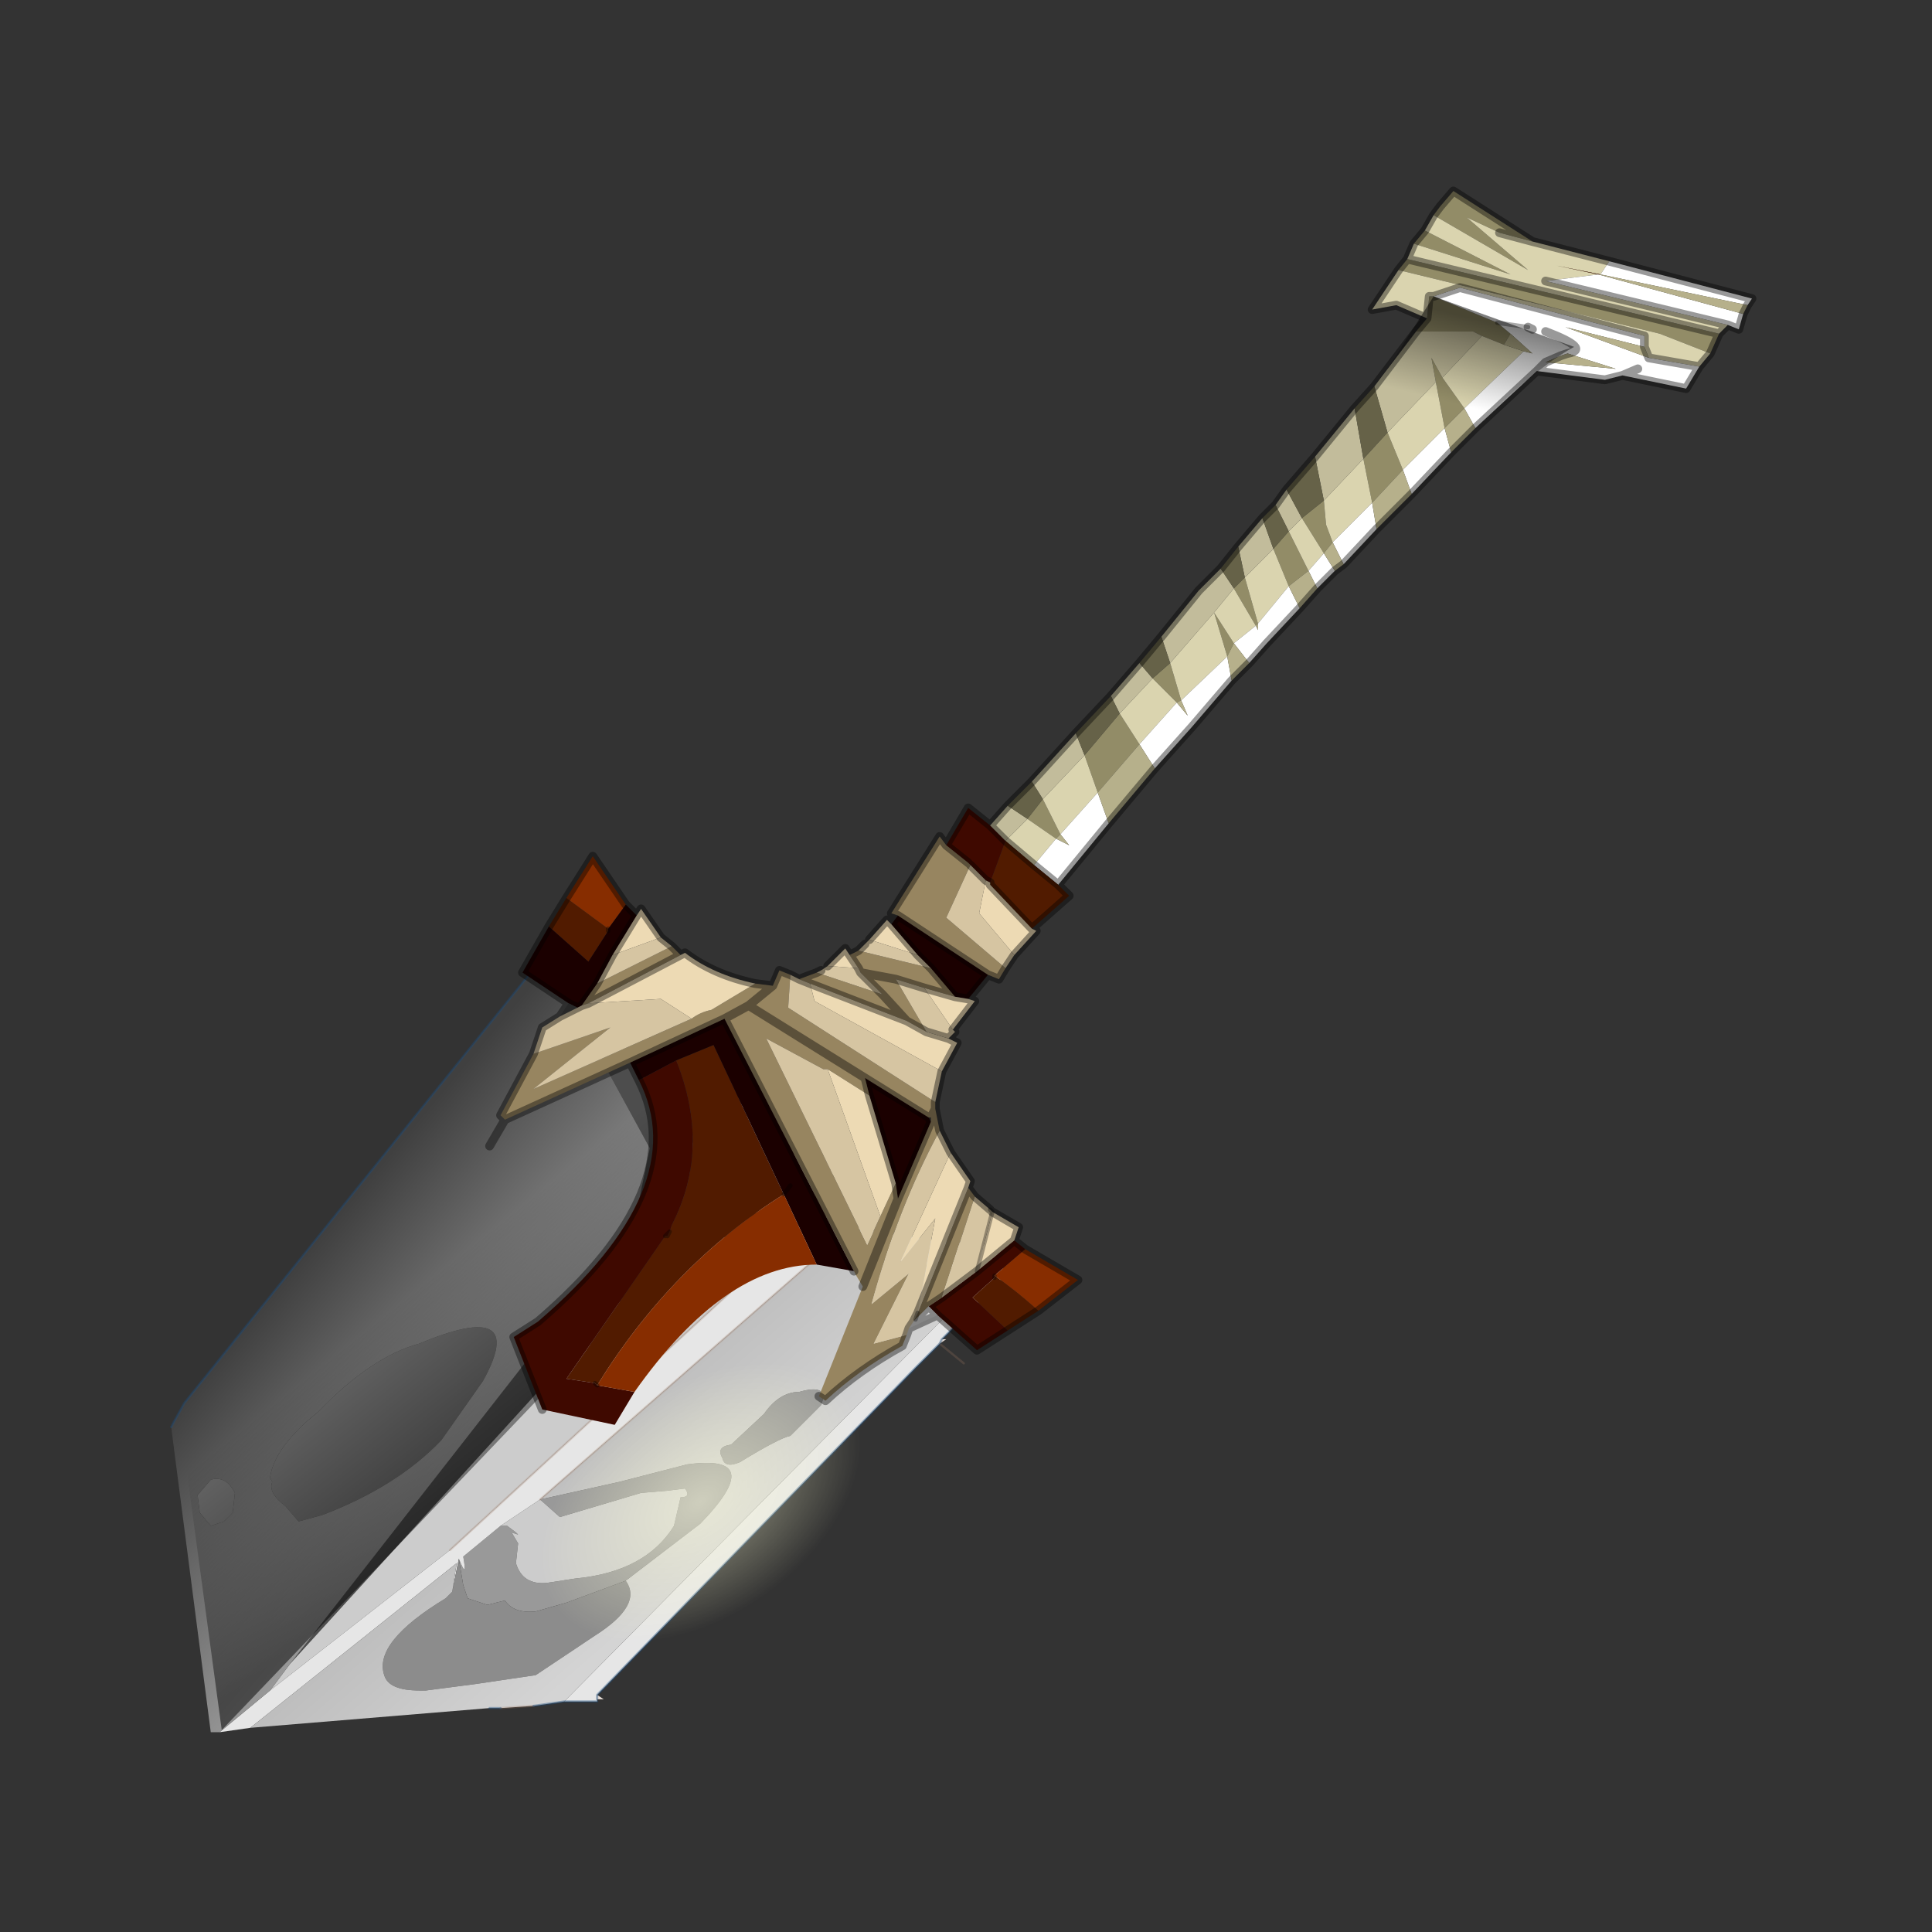<?xml version="1.0" encoding="UTF-8" standalone="no"?>
<svg xmlns:xlink="http://www.w3.org/1999/xlink" height="440.0px" width="440.0px" xmlns="http://www.w3.org/2000/svg">
  <rect width="100%" height="100%" fill="#333333" stroke="none"/>
  <g transform="matrix(10.0, 0.0, 0.0, 10.0, 0.0, 0.0)">
    <use height="44.0" transform="matrix(1.0, 0.0, 0.0, 1.0, 0.0, 0.0)" width="44.0" xlink:href="#shape0"/>
  </g>
  <defs>
    <g id="shape0" transform="matrix(1.0, 0.0, 0.0, 1.0, 0.0, 0.0)">
      <path d="M44.0 44.0 L0.0 44.0 0.0 0.0 44.0 0.0 44.0 44.0" fill="#33cc33" fill-opacity="0.0" fill-rule="evenodd" stroke="none"/>
      <path d="M13.6 38.7 L13.75 38.7 13.6 38.6 13.6 38.7 M17.4 28.05 L17.2 28.85 17.75 28.0 17.55 28.05 17.4 28.05 M22.7 28.5 L22.7 28.4 21.35 28.25 22.7 28.5 M20.15 28.1 L19.1 27.85 18.9 27.9 20.15 28.1 M21.45 30.5 L21.4 30.6 21.55 30.5 21.45 30.5" fill="#e8ded7" fill-rule="evenodd" stroke="none"/>
      <path d="M19.05 26.65 L18.9 26.15 18.65 26.5 18.8 26.65 19.05 26.65 M17.05 25.3 L17.45 25.0 16.7 25.0 17.05 25.3" fill="#6c6c6c" fill-rule="evenodd" stroke="none"/>
      <path d="M19.05 26.65 L19.1 26.65 19.05 26.65" fill="#b7b7b7" fill-rule="evenodd" stroke="none"/>
      <path d="M16.85 33.3 Q17.75 32.75 18.0 32.7 L18.7 32.0 Q18.9 31.5 18.2 31.7 17.75 31.7 17.4 32.2 L16.65 32.9 Q16.3 32.95 16.45 33.2 16.5 33.45 16.85 33.3 M12.3 34.15 L12.75 34.55 14.6 34.0 15.2 33.95 15.6 33.9 Q15.75 34.1 15.5 34.1 L15.35 34.75 Q14.7 35.8 13.1 35.95 L12.45 36.05 Q11.9 36.1 11.75 35.6 L11.8 35.15 11.65 34.9 11.8 34.95 11.75 34.9 11.55 34.75 11.4 34.75 10.55 35.45 Q10.65 36.0 10.45 35.5 L10.55 36.1 10.65 36.4 11.1 36.55 11.5 36.45 Q11.7 36.75 12.2 36.7 L12.9 36.5 14.25 36.0 15.95 34.7 Q17.5 33.1 15.65 33.35 L14.1 33.75 12.3 34.15 M16.5 27.65 L16.45 27.6 16.2 27.6 16.25 27.6 16.5 27.65 16.8 27.7 16.6 27.65 16.5 27.65 M15.15 27.3 L15.05 27.3 15.0 27.35 15.15 27.3" fill="#999999" fill-rule="evenodd" stroke="none"/>
      <path d="M17.1 28.95 L17.4 28.05 17.55 28.05 17.55 27.9 17.6 27.85 17.7 27.85 Q17.6 27.85 17.65 27.95 L17.65 28.0 17.75 27.85 17.0 27.7 15.45 26.2 15.45 26.15 13.1 21.95 12.45 21.7 13.0 22.85 13.9 24.5 14.8 26.15 14.45 27.85 6.6 37.9 15.8 27.8 16.05 27.85 Q16.45 27.95 17.1 29.0 L17.1 28.95 M16.3 25.4 L15.45 26.15 16.95 27.55 Q16.4 26.95 16.55 26.7 16.65 26.45 17.0 26.35 L17.15 26.3 16.3 25.4 M16.5 27.65 L16.6 27.65 16.8 27.7 16.5 27.65 16.25 27.6 16.2 27.6 16.45 27.6 16.5 27.65 M15.15 27.3 L15.0 27.35 15.05 27.3 15.15 27.3" fill="#4d4d4d" fill-rule="evenodd" stroke="none"/>
      <path d="M11.4 34.75 L11.55 34.75 11.75 34.9 11.8 34.95 11.65 34.9 11.8 35.15 11.75 35.6 Q11.9 36.1 12.45 36.05 L13.1 35.95 Q14.7 35.8 15.35 34.75 L15.5 34.1 Q15.75 34.1 15.6 33.9 L15.2 33.95 14.6 34.0 12.75 34.55 12.3 34.15 11.4 34.75 M6.15 38.5 L10.25 35.3 17.1 29.0 Q16.45 27.95 16.05 27.85 L15.8 27.8 6.6 37.9 6.15 38.5 M18.85 27.9 L18.95 27.9 19.1 27.75 18.25 27.6 19.05 26.65 18.8 26.65 18.65 26.5 18.1 26.3 17.3 25.55 17.05 25.3 16.7 25.0 16.3 25.4 17.15 26.3 17.0 26.35 Q16.65 26.45 16.55 26.7 16.4 26.95 16.95 27.55 L17.1 27.6 17.65 27.7 17.7 27.7 18.2 27.9 18.65 27.95 18.8 27.9 18.85 27.9" fill="#cccccc" fill-rule="evenodd" stroke="none"/>
      <path d="M10.45 35.5 Q10.65 36.0 10.55 35.45 L11.4 34.75 12.3 34.15 18.7 28.55 18.45 28.45 21.7 28.9 22.55 28.95 12.85 38.75 13.6 38.75 13.6 38.7 13.6 38.6 20.85 31.15 21.4 30.6 21.45 30.5 22.9 29.05 22.7 28.5 21.35 28.25 20.7 28.15 20.35 28.1 20.15 28.1 18.9 27.9 18.8 27.9 18.65 27.95 18.2 27.9 17.65 28.0 17.65 27.95 Q17.6 27.85 17.7 27.85 L17.6 27.85 17.55 27.9 17.55 28.05 17.75 28.0 17.2 28.85 17.4 28.05 17.1 28.95 17.15 28.9 17.1 28.95 17.1 29.0 10.25 35.3 6.15 38.5 5.0 39.45 5.7 39.35 10.4 35.6 10.3 36.25 10.45 35.5 M17.15 28.9 L17.1 29.0 17.15 28.9 17.2 28.85 17.15 28.9" fill="#e6e6e6" fill-rule="evenodd" stroke="none"/>
      <path d="M11.0 31.45 Q12.05 29.55 9.55 30.6 8.45 30.9 7.25 32.15 6.25 32.95 6.15 33.65 L6.2 33.75 Q6.1 34.0 6.5 34.3 L6.8 34.65 7.35 34.5 Q9.05 33.85 10.05 32.8 L11.0 31.45 M5.1 34.65 L5.3 34.45 5.35 34.0 Q5.15 33.6 4.8 33.7 L4.5 34.05 4.55 34.45 4.8 34.75 5.1 34.65" fill="#666666" fill-rule="evenodd" stroke="none"/>
      <path d="M14.25 36.0 L12.9 36.5 12.2 36.7 Q11.7 36.75 11.5 36.45 L11.1 36.55 10.65 36.4 10.55 36.1 10.45 35.5 10.3 36.25 10.15 36.4 Q8.5 37.4 8.75 38.15 8.85 38.5 9.55 38.5 L9.7 38.5 10.85 38.35 12.2 38.15 13.55 37.25 Q14.65 36.55 14.25 36.0" fill="#8c8c8c" fill-rule="evenodd" stroke="none"/>
      <path d="M16.85 33.3 Q16.5 33.45 16.45 33.2 16.3 32.95 16.65 32.9 L17.4 32.2 Q17.75 31.7 18.2 31.7 18.9 31.5 18.7 32.0 L18.0 32.7 Q17.75 32.75 16.85 33.3 M12.3 34.15 L14.1 33.75 15.65 33.35 Q17.5 33.1 15.95 34.7 L14.25 36.0 Q14.65 36.55 13.55 37.25 L12.2 38.15 10.85 38.35 9.7 38.5 9.55 38.5 Q8.85 38.5 8.75 38.15 8.5 37.4 10.15 36.4 L10.3 36.25 10.4 35.6 5.7 39.35 11.15 38.9 11.4 38.9 12.15 38.85 12.85 38.75 22.55 28.95 21.7 28.9 18.45 28.45 18.7 28.55 12.3 34.15" fill="url(#gradient0)" fill-rule="evenodd" stroke="none"/>
      <path d="M20.85 31.15 L21.4 30.6 20.85 31.15" fill="url(#gradient1)" fill-rule="evenodd" stroke="none"/>
      <path d="M5.0 39.45 L6.15 38.5 6.6 37.9 14.45 27.85 14.8 26.15 13.9 24.5 13.0 22.85 12.45 21.7 4.2 31.95 3.95 32.4 3.9 32.5 3.95 32.9 4.8 39.45 5.0 39.45 M5.1 34.65 L4.8 34.75 4.55 34.45 4.5 34.05 4.8 33.7 Q5.15 33.6 5.35 34.0 L5.3 34.45 5.1 34.65 M11.0 31.45 L10.05 32.8 Q9.05 33.85 7.35 34.5 L6.8 34.65 6.5 34.3 Q6.1 34.0 6.2 33.75 L6.15 33.65 Q6.25 32.95 7.25 32.15 8.45 30.9 9.55 30.6 12.05 29.55 11.0 31.45" fill="url(#gradient2)" fill-rule="evenodd" stroke="none"/>
      <path d="M18.95 27.9 L19.1 27.75 18.25 27.6 19.05 26.65 19.1 26.65 M19.05 26.65 L18.9 26.15 18.65 26.5 M17.05 25.3 L17.45 25.0 16.7 25.0 16.3 25.4 15.45 26.15 M17.7 27.7 L17.65 27.7" fill="none" stroke="#000000" stroke-linecap="round" stroke-linejoin="round" stroke-opacity="0.333" stroke-width="0.25"/>
      <path d="M21.4 30.6 L21.95 31.05 M11.4 38.9 L12.15 38.85 M10.25 35.3 L17.1 29.0 17.15 28.9 M17.1 28.95 L17.4 28.05 M17.2 28.85 L17.15 28.9 M21.7 28.9 L18.45 28.45 18.7 28.55 12.3 34.15 M17.55 28.05 L17.4 28.05 M17.1 29.0 L17.1 28.95 M17.2 28.85 L17.75 28.0 17.55 28.05" fill="none" stroke="#a17960" stroke-linecap="round" stroke-linejoin="round" stroke-opacity="0.251" stroke-width="0.05"/>
      <path d="M19.1 26.65 L19.05 26.65 M18.65 26.5 L18.1 26.3 17.3 25.55 M18.65 26.5 L18.8 26.65 19.05 26.65 M17.1 27.6 L16.95 27.55 15.45 26.15" fill="none" stroke="#000000" stroke-linecap="round" stroke-linejoin="round" stroke-opacity="0.302" stroke-width="0.4"/>
      <path d="M17.15 28.9 L17.1 28.95" fill="none" stroke="#69513b" stroke-linecap="round" stroke-linejoin="round" stroke-width="0.05"/>
      <path d="M12.15 38.85 L12.85 38.75 13.6 38.75 M13.6 38.6 L20.85 31.15 M13.6 38.7 L13.6 38.6 M11.15 38.9 L11.4 38.9 M22.7 28.5 L21.35 28.25 20.7 28.15 20.35 28.1 20.15 28.1 M18.9 27.9 L18.85 27.9 M13.1 21.95 L12.45 21.7 4.2 31.95 3.95 32.4 3.9 32.5 M22.7 28.5 L22.9 29.05 21.45 30.5 21.4 30.6 20.85 31.15 M18.9 27.9 L20.15 28.1" fill="none" stroke="#1b4d7e" stroke-linecap="round" stroke-linejoin="round" stroke-opacity="0.4" stroke-width="0.05"/>
      <path d="M17.65 28.65 Q14.85 29.2 12.35 31.25 9.95 33.15 9.35 35.45 8.65 37.75 10.1 39.0 11.65 40.3 14.45 39.85 17.15 39.2 19.55 37.25 22.0 35.25 22.7 33.0 23.35 30.65 21.75 29.4 20.3 28.05 17.65 28.65" fill="url(#gradient3)" fill-rule="evenodd" stroke="none"/>
      <path d="M16.95 26.95 L15.3 25.9 15.45 25.75 13.1 22.2 12.0 22.05 11.6 22.55 12.2 22.1 4.05 32.0 5.05 39.4 16.95 26.95" fill="url(#gradient4)" fill-rule="evenodd" stroke="none"/>
      <path d="M32.45 5.25 L32.2 5.55 34.4 6.25 32.45 5.25 M32.05 5.9 L31.85 6.15 37.8 7.6 38.95 8.05 39.15 7.6 32.05 5.9 M32.5 7.25 L32.25 7.55 33.55 7.55 33.75 7.65 34.25 7.85 34.4 7.6 34.1 7.35 32.65 6.75 32.55 6.75 32.5 7.25 M32.85 8.6 L32.6 8.15 32.7 8.7 32.9 9.75 33.35 9.3 32.85 8.6 M31.95 10.7 L31.6 9.85 31.05 10.45 31.25 11.45 31.95 10.7 M34.9 5.5 L33.1 4.35 32.8 4.7 32.65 4.9 34.8 6.15 33.4 4.95 34.15 5.3 34.9 5.5 M30.35 12.35 L30.2 11.95 30.15 11.4 29.65 11.8 30.15 12.6 30.35 12.35 M29.35 12.1 L29.0 12.5 29.35 13.35 29.8 13.0 29.35 12.1 M28.35 13.15 L28.1 13.4 28.6 14.25 28.65 14.2 28.35 13.15 M27.65 13.95 L27.95 14.95 28.1 14.65 27.65 13.95 27.65 13.9 27.65 13.95 M26.9 15.95 L26.65 15.1 26.25 15.45 26.8 16.0 26.9 15.95 M25.0 18.05 L25.95 16.95 25.5 16.25 24.7 17.2 25.0 18.05 M23.75 18.2 L23.4 18.65 24.05 19.1 24.15 19.0 23.75 18.2" fill="#928c67" fill-rule="evenodd" stroke="none"/>
      <path d="M32.2 5.55 L32.05 5.9 39.15 7.6 39.35 7.4 35.2 6.4 36.4 6.25 35.45 6.05 36.45 6.25 36.65 5.95 34.9 5.5 34.15 5.3 33.4 4.95 34.8 6.15 32.65 4.9 32.45 5.25 34.4 6.25 32.2 5.55 M31.85 6.15 L31.25 7.05 31.8 6.95 32.5 7.25 32.55 6.75 32.65 6.75 33.25 6.55 37.45 7.65 37.45 7.9 37.55 8.15 38.7 8.35 38.95 8.05 37.8 7.6 31.85 6.15 M34.25 7.85 L33.75 7.65 32.85 8.6 33.35 9.3 34.7 8.0 34.25 7.85 M32.7 8.7 L31.6 9.85 31.95 10.7 32.9 9.75 32.7 8.7 M31.05 10.45 L30.15 11.4 30.2 11.95 30.35 12.35 31.25 11.45 31.05 10.45 M30.15 12.6 L29.65 11.8 29.35 12.1 29.8 13.0 30.15 12.6 M29.0 12.5 L28.35 13.15 28.65 14.2 29.35 13.35 29.0 12.5 M28.6 14.25 L28.1 13.4 27.65 13.95 26.65 15.1 26.9 15.95 27.95 14.95 27.65 13.95 28.1 14.65 28.6 14.25 M25.95 16.95 L26.8 16.0 26.25 15.45 25.5 16.25 25.95 16.95 M25.0 18.05 L24.7 17.2 23.75 18.2 24.15 19.0 25.0 18.05 M22.9 19.15 L23.55 19.7 24.05 19.1 23.4 18.65 22.9 19.15" fill="#dad4af" fill-rule="evenodd" stroke="none"/>
      <path d="M32.65 6.75 L34.1 7.35 34.4 7.6 34.9 8.05 34.7 8.0 33.35 9.3 33.6 9.75 35.0 8.45 36.55 8.65 36.95 8.55 38.4 8.85 38.7 8.35 37.55 8.15 35.65 7.45 37.45 7.9 37.45 7.65 33.25 6.55 32.65 6.75 M31.35 12.05 L31.25 11.45 30.35 12.35 30.6 12.85 31.35 12.05 M31.95 10.7 L32.15 11.25 33.05 10.3 32.9 9.75 31.95 10.7 M39.35 7.4 L39.6 7.5 39.7 7.15 36.4 6.25 35.2 6.4 39.35 7.4 M39.8 6.95 L39.9 6.8 36.65 5.95 36.45 6.25 39.8 6.95 M30.0 13.4 L30.4 13.0 30.15 12.6 29.8 13.0 30.0 13.4 M27.95 14.95 L26.9 15.95 27.05 16.3 26.8 16.0 25.95 16.95 26.3 17.5 27.15 16.55 28.05 15.5 27.95 14.95 M28.45 15.1 L28.85 14.65 29.6 13.85 29.35 13.35 28.65 14.2 28.65 14.35 28.6 14.25 28.1 14.65 28.45 15.1 M23.55 19.7 L24.1 20.15 25.25 18.75 25.0 18.05 24.15 19.0 24.35 19.25 24.05 19.1 23.55 19.7 M35.2 8.25 L35.55 8.1 35.7 8.05 36.8 8.4 35.2 8.25 35.0 8.45 35.2 8.25 M35.2 7.55 Q36.25 7.95 35.7 8.05 36.25 7.95 35.2 7.55 M34.9 7.5 L34.8 7.45 34.9 7.5 M34.8 7.45 L34.1 7.35 34.8 7.45 M36.95 8.55 L37.3 8.4 36.95 8.55" fill="#ffffff" fill-rule="evenodd" stroke="none"/>
      <path d="M34.4 7.6 L34.25 7.85 34.7 8.0 34.9 8.05 34.4 7.6 M31.35 12.05 L32.15 11.25 31.95 10.7 31.25 11.45 31.35 12.05 M33.05 10.3 L33.6 9.75 33.35 9.3 32.9 9.75 33.05 10.3 M39.7 7.15 L39.8 6.95 36.45 6.25 36.4 6.25 39.7 7.15 M30.35 12.35 L30.15 12.6 30.4 13.0 30.6 12.85 30.35 12.35 M30.0 13.4 L29.8 13.0 29.35 13.35 29.6 13.85 30.0 13.4 M28.65 14.2 L28.6 14.25 28.65 14.35 28.65 14.2 M28.1 14.65 L27.95 14.95 28.05 15.5 28.45 15.1 28.1 14.65 M26.3 17.5 L25.95 16.95 25.0 18.05 25.25 18.75 26.3 17.5 M26.8 16.0 L27.05 16.3 26.9 15.95 26.8 16.0 M24.05 19.1 L24.35 19.25 24.15 19.0 24.05 19.1 M35.7 8.05 L35.55 8.1 35.2 8.25 36.8 8.4 35.7 8.05 M37.55 8.15 L37.45 7.9 35.65 7.45 37.55 8.15" fill="#b6b08b" fill-rule="evenodd" stroke="none"/>
      <path d="M12.9 20.45 L12.5 21.1 13.4 21.9 13.85 21.2 13.85 21.15 12.9 20.45 M24.1 20.15 L23.55 19.7 22.9 19.15 22.55 20.1 22.55 20.15 23.5 21.15 24.35 20.4 24.1 20.15 M36.4 6.25 L36.45 6.25 35.45 6.05 36.4 6.25 M13.55 31.5 L13.6 31.55 Q15.3 28.8 17.85 27.2 L16.25 23.8 15.4 24.15 Q16.2 26.15 15.3 27.9 L15.25 28.05 15.2 28.15 15.15 28.15 12.9 31.4 13.55 31.5 M22.95 30.3 L23.65 29.85 Q23.15 29.4 22.65 29.05 L22.65 29.1 22.15 29.55 22.95 30.3" fill="#511b00" fill-rule="evenodd" stroke="none"/>
      <path d="M22.55 18.8 L22.05 18.4 21.55 19.25 22.05 19.65 22.1 19.7 22.45 20.05 22.55 20.1 22.9 19.15 22.55 18.8 M13.6 31.55 L13.55 31.5 12.9 31.4 15.15 28.15 15.2 28.15 15.25 28.05 15.3 27.9 Q16.2 26.15 15.4 24.15 L14.55 24.6 Q15.8 27.05 12.25 30.1 L11.7 30.45 12.35 32.1 14.0 32.45 14.45 31.7 13.6 31.55 M15.15 28.15 L15.25 28.05 15.15 28.15 M21.35 29.95 L22.25 30.75 22.95 30.3 22.15 29.55 22.65 29.1 22.65 29.05 23.35 28.45 23.1 28.25 22.25 28.95 21.45 29.55 21.15 29.75 21.35 29.95" fill="#3f0900" fill-rule="evenodd" stroke="none"/>
      <path d="M20.45 20.85 L20.3 21.05 20.9 21.75 21.2 22.05 21.75 22.7 22.05 22.75 22.5 22.2 20.45 20.85 M14.5 20.85 L14.25 20.6 13.85 21.15 13.85 21.2 13.4 21.9 12.5 21.1 11.9 22.15 12.95 22.85 13.15 22.95 13.25 22.9 13.6 22.4 13.95 21.75 14.5 20.85 M14.55 24.6 L15.4 24.15 16.25 23.8 17.85 27.2 18.6 28.8 19.45 28.95 16.5 23.2 14.35 24.2 14.55 24.6 M18.0 27.0 L17.85 27.2 18.0 27.0 M20.4 26.95 L20.45 27.3 21.2 25.55 21.15 25.45 19.7 24.55 19.8 24.95 20.4 26.95" fill="#1b0000" fill-rule="evenodd" stroke="none"/>
      <path d="M21.55 19.25 L21.4 19.05 20.3 20.8 20.45 20.85 22.5 22.2 22.75 22.3 22.9 22.05 21.55 20.9 22.1 19.7 22.05 19.65 21.55 19.25 M19.55 21.65 L19.35 21.75 19.55 22.05 19.6 22.15 20.4 22.3 19.6 22.15 20.1 22.65 18.6 22.15 18.2 22.3 18.45 22.4 20.65 23.25 21.1 23.5 20.4 22.3 21.05 22.5 21.75 22.7 21.2 22.05 19.55 21.65 M18.0 22.2 L17.75 22.1 17.6 22.45 17.2 22.4 16.2 23.0 Q15.95 23.05 15.75 23.2 L12.15 24.8 13.9 23.4 12.15 24.0 11.4 25.4 11.5 25.5 14.35 24.2 16.5 23.2 19.45 28.95 19.5 29.05 19.65 29.3 20.45 27.3 19.65 29.3 18.65 31.8 18.8 31.9 Q19.55 31.2 20.55 30.65 L20.65 30.4 19.9 30.6 20.7 29.0 19.85 29.7 Q20.45 27.5 21.4 25.75 L21.3 25.25 21.3 25.1 17.95 22.95 18.0 22.2 M15.5 21.75 L15.3 21.55 13.6 22.4 13.25 22.9 13.4 22.85 15.5 21.75 M17.6 22.45 L17.05 22.9 19.7 24.55 17.05 22.9 17.6 22.45 M20.65 23.25 L20.1 22.65 20.65 23.25 M20.05 27.7 L19.75 28.35 17.45 23.65 18.75 24.35 18.85 24.35 19.8 24.95 19.7 24.55 21.15 25.45 21.2 25.45 21.2 25.55 20.45 27.3 20.4 26.95 20.05 27.7 M22.2 27.25 L22.05 27.05 20.9 29.9 20.8 30.1 20.85 30.05 21.15 29.75 21.45 29.55 22.2 27.25 M21.2 25.45 L21.3 25.25 21.2 25.45 M20.9 29.9 L20.85 30.05 20.9 29.9 M17.05 22.9 L16.5 23.2 17.05 22.9" fill="#978560" fill-rule="evenodd" stroke="none"/>
      <path d="M12.95 22.85 L12.75 23.15 13.15 22.95 12.95 22.85" fill="#424242" fill-rule="evenodd" stroke="none"/>
      <path d="M20.7 30.25 L21.35 29.95 21.15 29.75 20.85 30.05 20.8 30.1 20.7 30.25" fill="#dedede" fill-rule="evenodd" stroke="none"/>
      <path d="M14.25 20.6 L13.5 19.5 12.9 20.45 13.85 21.15 14.25 20.6 M13.6 31.55 L14.45 31.7 Q16.5 28.8 18.6 28.8 L17.85 27.2 Q15.3 28.8 13.6 31.55 M23.65 29.85 L24.55 29.15 23.35 28.45 22.65 29.05 Q23.15 29.4 23.65 29.85" fill="#872d00" fill-rule="evenodd" stroke="none"/>
      <path d="M20.3 21.05 L20.2 20.95 19.8 21.4 20.9 21.75 20.3 21.05 M19.35 21.75 L19.25 21.6 18.85 22.0 19.55 22.05 19.35 21.75 M17.2 22.4 Q16.25 22.2 15.6 21.7 L15.5 21.75 13.4 22.85 15.05 22.75 15.75 23.2 Q15.95 23.05 16.2 23.0 L17.2 22.4 M15.05 21.35 L14.6 20.7 14.5 20.85 13.95 21.75 15.05 21.35 M23.5 21.15 L22.55 20.15 22.55 20.1 22.45 20.05 22.3 20.8 23.1 21.75 23.6 21.2 23.5 21.15 M21.05 22.5 L21.7 23.45 22.2 22.8 22.05 22.75 21.75 22.7 21.05 22.5 M21.6 23.65 L21.1 23.5 20.65 23.25 18.45 22.4 18.55 22.8 21.45 24.4 21.8 23.75 21.6 23.65 M20.05 27.7 L20.4 26.95 19.8 24.95 18.85 24.35 20.05 27.7 M23.1 28.25 L23.2 27.95 22.6 27.6 22.25 28.95 23.1 28.25 M22.05 27.05 L22.1 26.9 21.65 26.25 20.5 28.75 21.3 27.75 20.9 29.9 22.05 27.05" fill="#eddab4" fill-rule="evenodd" stroke="none"/>
      <path d="M19.8 21.4 L19.7 21.5 19.55 21.65 21.2 22.05 20.9 21.75 19.8 21.4 M18.85 22.0 L18.7 22.1 18.6 22.15 20.1 22.65 19.6 22.15 19.55 22.05 18.85 22.0 M18.2 22.3 L18.0 22.2 17.95 22.95 21.3 25.1 21.45 24.4 18.55 22.8 18.45 22.4 18.2 22.3 M15.3 21.55 L15.05 21.35 13.95 21.75 13.6 22.4 15.3 21.55 M12.75 23.15 L12.35 23.4 12.15 24.0 13.9 23.4 12.15 24.8 15.75 23.2 15.05 22.75 13.4 22.85 13.25 22.9 13.15 22.95 12.75 23.15 M23.1 21.75 L22.3 20.8 22.45 20.05 22.1 19.7 21.55 20.9 22.9 22.05 23.1 21.75 M21.05 22.5 L20.4 22.3 21.1 23.5 21.6 23.65 21.75 23.5 21.7 23.45 21.05 22.5 M18.85 24.35 L18.75 24.35 17.45 23.65 19.75 28.35 20.05 27.7 18.85 24.35 M20.65 30.4 L20.7 30.25 20.8 30.1 20.9 29.9 21.3 27.75 20.5 28.75 21.65 26.25 21.4 25.75 Q20.45 27.5 19.85 29.7 L20.7 29.0 19.9 30.6 20.65 30.4 M22.6 27.6 L22.55 27.55 22.2 27.25 21.45 29.55 22.25 28.95 22.6 27.6" fill="#d6c5a2" fill-rule="evenodd" stroke="none"/>
      <path d="M32.25 7.55 L31.3 8.8 31.6 9.85 32.7 8.7 32.6 8.15 32.85 8.6 33.75 7.65 33.55 7.55 32.25 7.55 M30.85 9.3 L29.95 10.4 30.15 11.4 31.05 10.45 30.85 9.3 M29.3 11.15 L29.05 11.5 29.35 12.1 29.65 11.8 29.3 11.15 M28.75 11.8 L28.2 12.45 28.35 13.15 29.0 12.5 28.75 11.8 M27.8 12.95 L27.3 13.45 26.45 14.5 26.65 15.1 27.65 13.95 27.65 13.9 27.65 13.95 28.1 13.4 27.8 12.95 M25.95 15.1 L25.3 15.85 25.5 16.25 26.25 15.45 25.95 15.1 M24.5 16.7 L23.5 17.8 23.75 18.2 24.7 17.2 24.5 16.7 M22.95 18.35 L22.55 18.8 22.9 19.15 23.4 18.65 22.95 18.35" fill="#c2bc9b" fill-rule="evenodd" stroke="none"/>
      <path d="M31.3 8.8 L30.85 9.3 31.05 10.45 31.6 9.85 31.3 8.8 M29.95 10.4 L29.3 11.15 29.65 11.8 30.15 11.4 29.95 10.4 M29.05 11.5 L28.75 11.8 29.0 12.5 29.35 12.1 29.05 11.5 M28.2 12.45 L27.8 12.95 28.1 13.4 28.35 13.15 28.2 12.45 M26.45 14.5 L25.95 15.1 26.25 15.45 26.65 15.1 26.45 14.5 M25.3 15.85 L24.5 16.7 24.7 17.2 25.5 16.25 25.3 15.85 M23.5 17.8 L22.95 18.35 23.4 18.65 23.75 18.2 23.5 17.8" fill="#666248" fill-rule="evenodd" stroke="none"/>
      <path d="M32.45 5.25 L32.2 5.55 32.05 5.9 31.85 6.15 31.25 7.05 31.8 6.95 32.5 7.25 32.25 7.55 31.3 8.8 30.85 9.3 29.95 10.4 29.3 11.15 29.05 11.5 28.75 11.8 28.2 12.45 27.8 12.95 27.3 13.45 26.45 14.5 25.95 15.1 25.3 15.85 24.5 16.7 23.5 17.8 22.95 18.35 22.55 18.8 22.05 18.4 21.55 19.25 21.4 19.05 20.3 20.8 20.45 20.85 20.3 21.05 20.2 20.95 19.8 21.4 M19.7 21.5 L19.55 21.65 19.35 21.75 19.25 21.6 18.85 22.0 M18.7 22.1 L18.6 22.15 18.2 22.3 18.0 22.2 17.75 22.1 17.6 22.45 17.2 22.4 Q16.25 22.2 15.6 21.7 L15.5 21.75 15.3 21.55 15.05 21.35 14.6 20.7 14.5 20.85 14.25 20.6 13.5 19.5 12.9 20.45 12.5 21.1 11.9 22.15 12.95 22.85 12.75 23.15 12.35 23.4 12.15 24.0 11.4 25.4 11.5 25.5 11.15 26.1 M32.5 7.25 L32.55 6.75 32.65 6.75 M32.15 11.25 L31.35 12.05 M32.15 11.25 L33.05 10.3 33.6 9.75 35.0 8.45 36.55 8.65 36.95 8.55 38.4 8.85 38.7 8.35 38.95 8.05 39.15 7.6 39.35 7.4 39.6 7.5 39.7 7.15 39.8 6.95 39.9 6.8 36.65 5.95 34.9 5.5 33.1 4.35 32.8 4.7 32.65 4.9 32.45 5.25 M30.4 13.0 L30.0 13.4 M30.4 13.0 L30.6 12.85 31.35 12.05 M28.05 15.5 L27.15 16.55 26.3 17.5 25.25 18.75 24.1 20.15 24.35 20.4 23.5 21.15 22.55 20.15 M29.6 13.85 L28.85 14.65 28.45 15.1 28.05 15.5 M29.6 13.85 L30.0 13.4 M23.55 19.7 L24.1 20.15 M22.9 19.15 L23.55 19.7 M22.9 19.15 L22.55 18.8 M23.5 21.15 L23.6 21.2 23.1 21.75 M22.45 20.05 L22.55 20.1 M22.9 22.05 L22.75 22.3 22.5 22.2 20.45 20.85 M21.55 19.25 L22.05 19.65 M22.45 20.05 L22.1 19.7 M22.9 22.05 L23.1 21.75 M20.9 21.75 L20.3 21.05 M21.2 22.05 L20.9 21.75 M20.4 22.3 L21.05 22.5 21.75 22.7 21.2 22.05 M21.75 23.5 L21.6 23.65 21.1 23.5 M20.4 22.3 L19.6 22.15 19.55 22.05 19.35 21.75 M18.45 22.4 L18.2 22.3 M18.45 22.4 L20.65 23.25 21.1 23.5 M19.7 24.55 L17.05 22.9 17.6 22.45 M13.25 22.9 L13.4 22.85 15.5 21.75 M13.6 22.4 L13.95 21.75 14.5 20.85 M13.25 22.9 L13.15 22.95 12.95 22.85 M13.6 22.4 L13.25 22.9 M12.75 23.15 L13.15 22.95 M20.1 22.65 L20.65 23.25 M20.1 22.65 L19.6 22.15 M35.2 8.25 L35.55 8.1 35.7 8.05 Q36.25 7.95 35.2 7.55 M35.2 8.25 L35.0 8.45 M34.8 7.45 L34.9 7.5 M34.9 5.5 L34.15 5.3 M37.3 8.4 L36.95 8.55 M37.45 7.9 L37.45 7.65 33.25 6.55 32.65 6.75 M37.55 8.15 L37.45 7.9 M37.55 8.15 L38.7 8.35 M39.35 7.4 L35.2 6.4 M12.35 32.1 L11.7 30.45 12.25 30.1 Q15.8 27.05 14.55 24.6 L14.35 24.2 16.5 23.2 19.45 28.95 M20.4 26.95 L20.45 27.3 19.65 29.3 M19.7 24.55 L19.8 24.95 20.4 26.95 M18.65 31.8 L18.8 31.9 Q19.55 31.2 20.55 30.65 L20.65 30.4 20.7 30.25 21.35 29.95 22.25 30.75 22.95 30.3 23.65 29.85 24.55 29.15 23.35 28.45 23.1 28.25 23.2 27.95 22.6 27.6 M22.55 27.55 L22.2 27.25 22.05 27.05 22.1 26.9 21.65 26.25 21.4 25.75 21.3 25.25 21.3 25.1 21.45 24.4 21.8 23.75 21.6 23.65 M11.5 25.5 L14.35 24.2 M22.05 22.75 L22.2 22.8 21.7 23.45 M21.75 22.7 L22.05 22.75 22.5 22.2 M21.15 25.45 L21.2 25.45 21.2 25.55 21.15 25.45 19.7 24.55 M21.3 25.25 L21.2 25.45 M20.9 29.9 L20.8 30.1 20.7 30.25 M23.1 28.25 L22.25 28.95 21.45 29.55 21.15 29.75 21.35 29.95 M20.9 29.9 L22.05 27.05 M20.8 30.1 L20.85 30.05 21.15 29.75 M20.45 27.3 L21.2 25.55 M16.5 23.2 L17.05 22.9 M39.15 7.6 L32.05 5.9" fill="none" stroke="#000000" stroke-linecap="round" stroke-linejoin="round" stroke-opacity="0.4" stroke-width="0.2"/>
      <path d="M13.85 21.15 L13.85 21.2 M34.1 7.35 L34.8 7.45 M13.55 31.5 L13.6 31.55 M15.25 28.05 L15.15 28.15 M17.85 27.2 L18.0 27.0 M15.2 28.15 L15.25 28.05 M22.6 27.6 L22.55 27.55 M22.25 28.95 L22.6 27.6 M22.65 29.1 L22.65 29.05 M20.85 30.05 L20.9 29.9" fill="none" stroke="#000000" stroke-linecap="round" stroke-linejoin="round" stroke-opacity="0.333" stroke-width="0.1"/>
      <path d="M31.25 8.95 Q28.85 11.5 30.55 9.95 L31.8 11.5 Q34.7 8.5 35.85 7.9 L32.65 6.75 31.25 8.95" fill="url(#gradient5)" fill-rule="evenodd" stroke="none"/>
    </g>
    <linearGradient gradientTransform="matrix(0.002, 0.002, 0.008, -0.007, 14.4, 33.95)" gradientUnits="userSpaceOnUse" id="gradient0" spreadMethod="pad" x1="-819.2" x2="819.2">
      <stop offset="0.008" stop-color="#bababa"/>
      <stop offset="1.0" stop-color="#d4d4d4"/>
    </linearGradient>
    <linearGradient gradientTransform="matrix(0.003, 0.004, 0.011, -0.006, 15.3, 34.65)" gradientUnits="userSpaceOnUse" id="gradient1" spreadMethod="pad" x1="-819.2" x2="819.2">
      <stop offset="0.027" stop-color="#ae8e79"/>
      <stop offset="1.0" stop-color="#e2d8d1"/>
    </linearGradient>
    <linearGradient gradientTransform="matrix(0.003, 0.002, 0.005, -0.006, 9.25, 30.35)" gradientUnits="userSpaceOnUse" id="gradient2" spreadMethod="pad" x1="-819.2" x2="819.2">
      <stop offset="0.008" stop-color="#404040"/>
      <stop offset="1.0" stop-color="#999999"/>
    </linearGradient>
    <radialGradient cx="0" cy="0" gradientTransform="matrix(0.009, -0.008, -0.006, -0.005, 15.95, 34.2)" gradientUnits="userSpaceOnUse" id="gradient3" r="819.2" spreadMethod="pad">
      <stop offset="0.0" stop-color="#ffffde" stop-opacity="0.522"/>
      <stop offset="0.412" stop-color="#ffffcc" stop-opacity="0.0"/>
    </radialGradient>
    <linearGradient gradientTransform="matrix(-0.002, -0.002, -0.005, 0.004, 11.05, 31.05)" gradientUnits="userSpaceOnUse" id="gradient4" spreadMethod="pad" x1="-819.2" x2="819.2">
      <stop offset="0.0" stop-color="#000000" stop-opacity="0.502"/>
      <stop offset="1.0" stop-color="#000000" stop-opacity="0.0"/>
    </linearGradient>
    <linearGradient gradientTransform="matrix(-0.001, 0.001, -4.0E-4, -1.0E-4, 31.25, 7.7)" gradientUnits="userSpaceOnUse" id="gradient5" spreadMethod="pad" x1="-819.2" x2="819.2">
      <stop offset="0.0" stop-color="#000000" stop-opacity="0.502"/>
      <stop offset="1.0" stop-color="#000000" stop-opacity="0.0"/>
    </linearGradient>
  </defs>
</svg>
